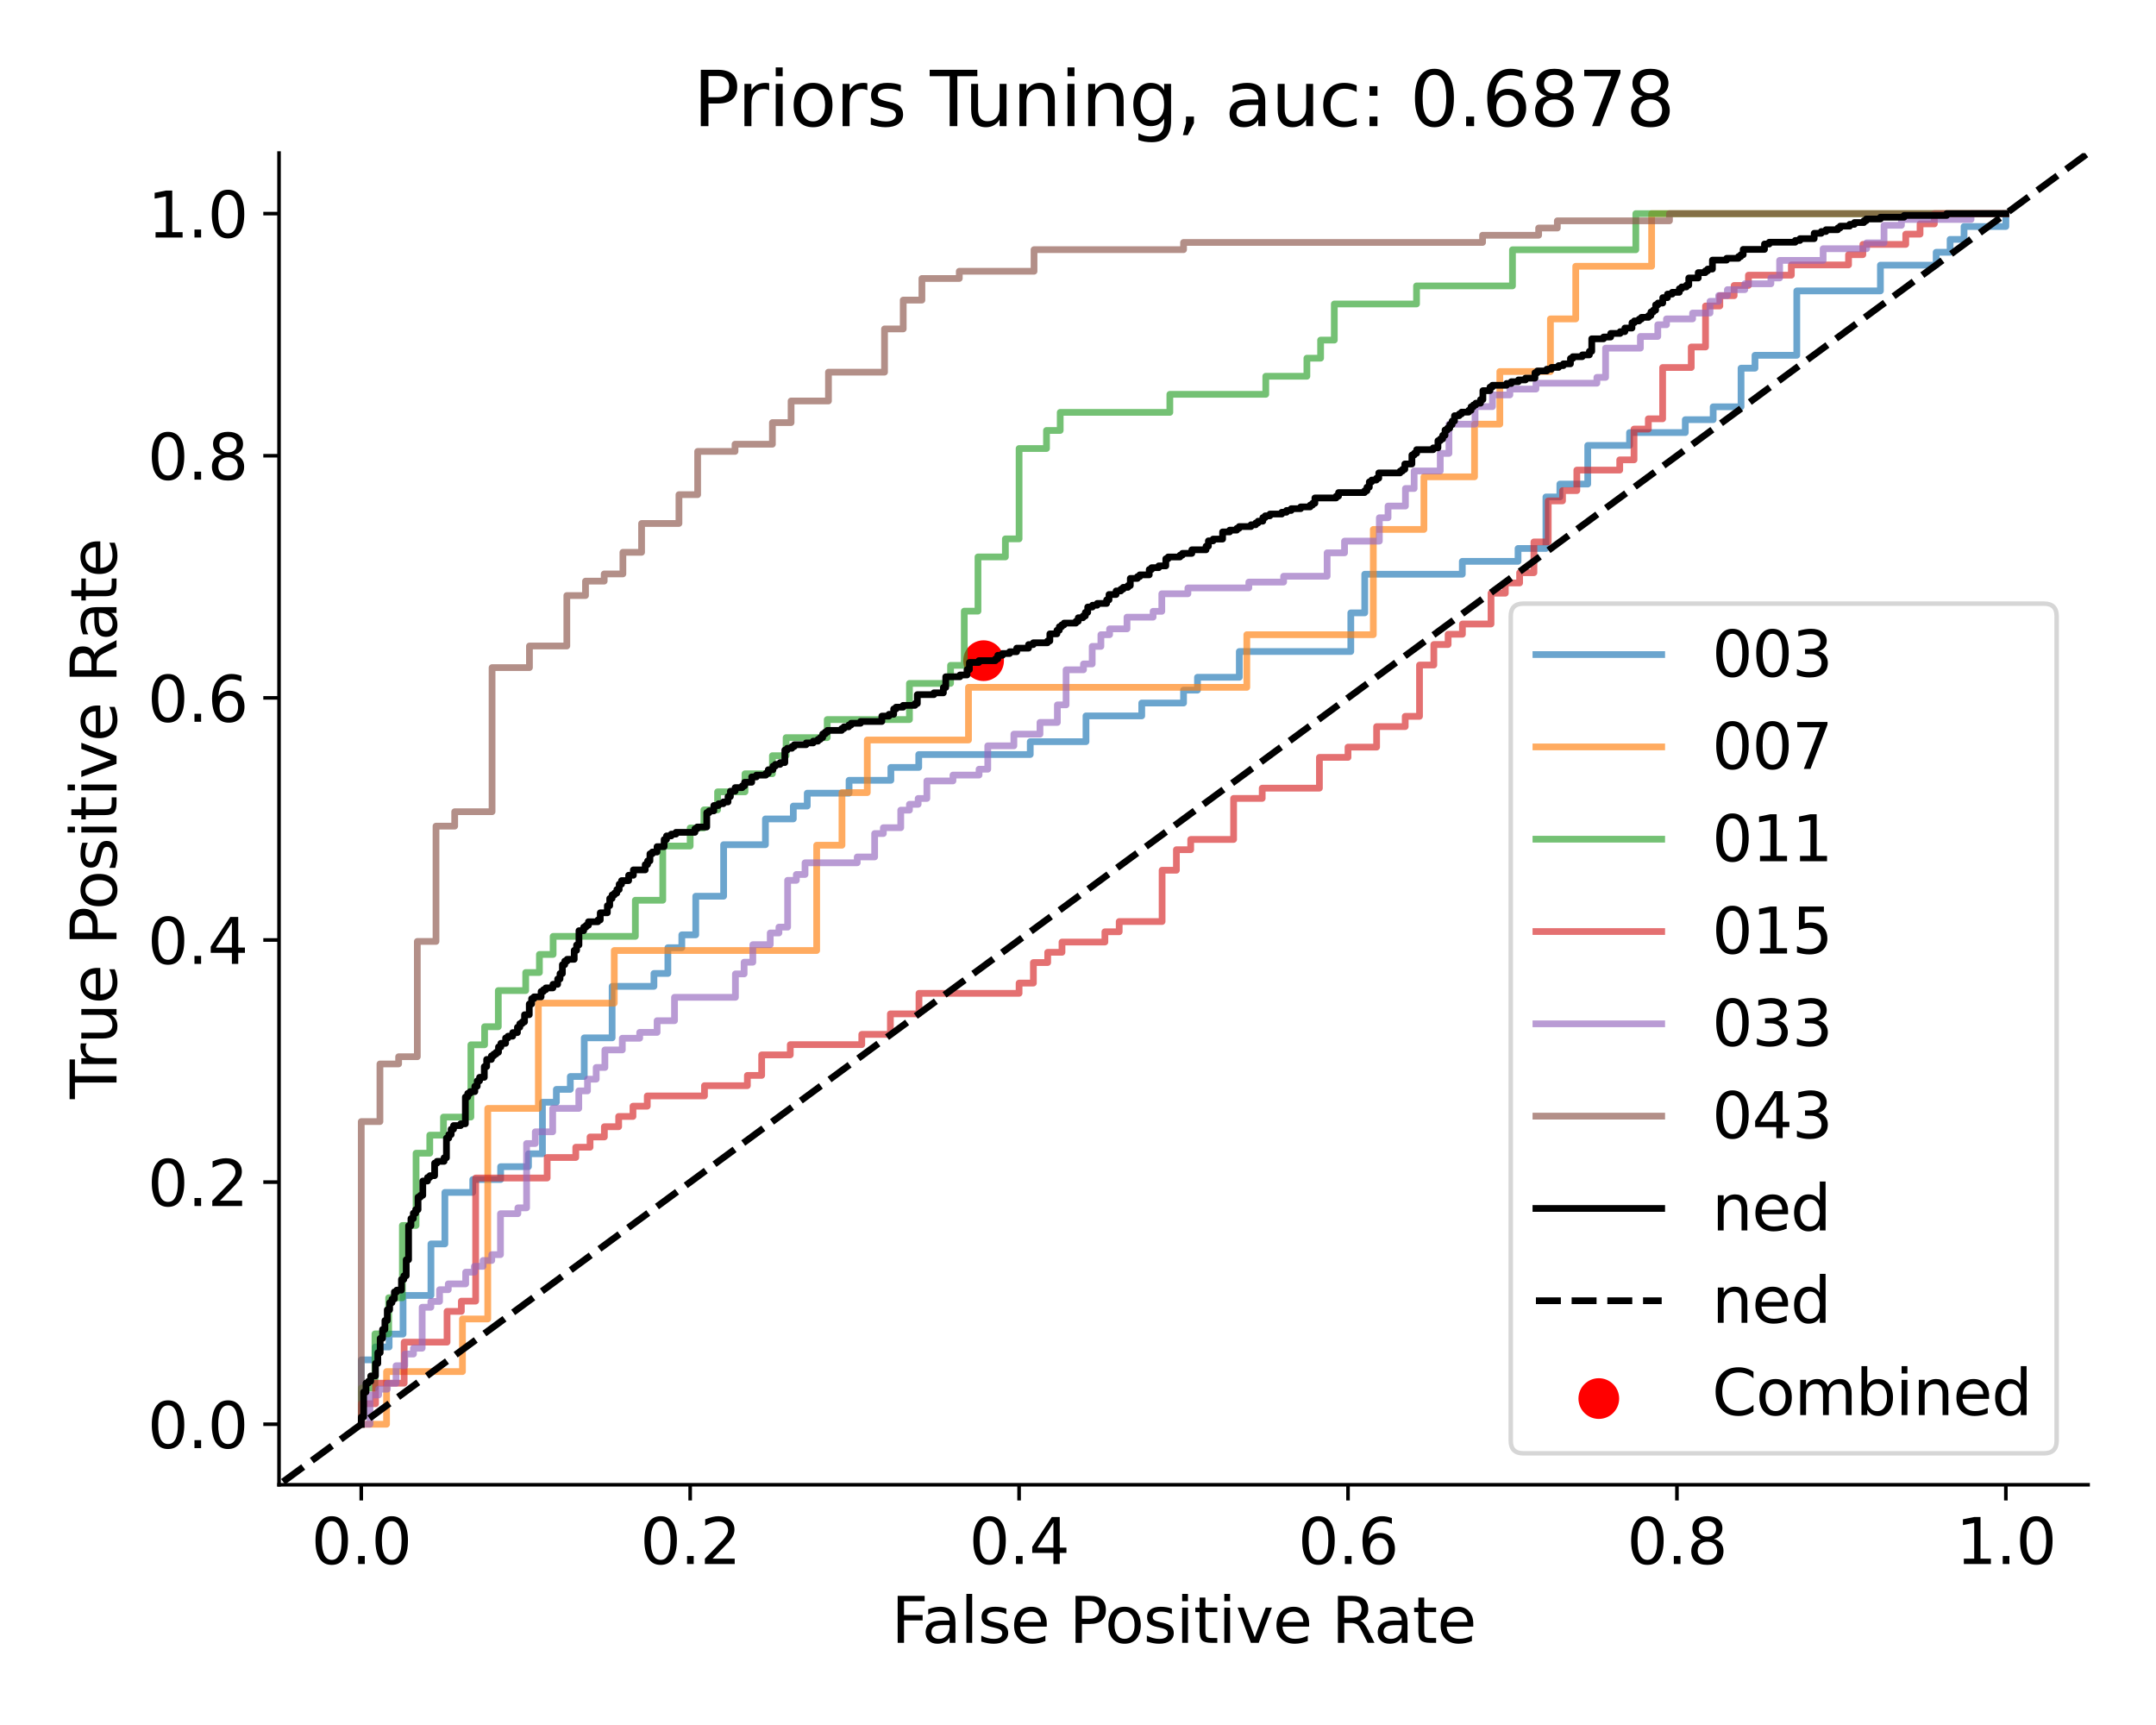 <?xml version="1.0" encoding="utf-8" standalone="no"?>
<!DOCTYPE svg PUBLIC "-//W3C//DTD SVG 1.1//EN"
  "http://www.w3.org/Graphics/SVG/1.1/DTD/svg11.dtd">
<svg xmlns:xlink="http://www.w3.org/1999/xlink" width="480pt" height="384pt" viewBox="0 0 480 384" xmlns="http://www.w3.org/2000/svg" version="1.1">
 <defs>
  <style type="text/css">*{stroke-linejoin: round; stroke-linecap: butt}</style>
 </defs>
 <g id="figure_1">
  <g id="patch_1">
   <path d="M 0 384 
L 480 384 
L 480 0 
L 0 0 
z
" style="fill: #ffffff"/>
  </g>
  <g id="axes_1">
   <g id="patch_2">
    <path d="M 62.12 330.52 
L 464.88 330.52 
L 464.88 34.08 
L 62.12 34.08 
z
" style="fill: #ffffff"/>
   </g>
   <g id="PathCollection_1">
    <defs>
     <path id="m1975a1a93a" d="M 0 4.031 
C 1.069 4.031 2.094 3.606 2.85 2.85 
C 3.606 2.094 4.031 1.069 4.031 0 
C 4.031 -1.069 3.606 -2.094 2.85 -2.85 
C 2.094 -3.606 1.069 -4.031 0 -4.031 
C -1.069 -4.031 -2.094 -3.606 -2.85 -2.85 
C -3.606 -2.094 -4.031 -1.069 -4.031 0 
C -4.031 1.069 -3.606 2.094 -2.85 2.85 
C -2.094 3.606 -1.069 4.031 0 4.031 
z
" style="stroke: #ff0000"/>
    </defs>
    <g clip-path="url(#p34f4ca7f42)">
     <use xlink:href="#m1975a1a93a" x="218.983" y="147.071" style="fill: #ff0000; stroke: #ff0000"/>
    </g>
   </g>
   <g id="matplotlib.axis_1">
    <g id="xtick_1">
     <g id="line2d_1">
      <defs>
       <path id="mc3e894bbe0" d="M 0 0 
L 0 3.5 
" style="stroke: #000000; stroke-width: 0.8"/>
      </defs>
      <g>
       <use xlink:href="#mc3e894bbe0" x="80.427" y="330.52" style="stroke: #000000; stroke-width: 0.8"/>
      </g>
     </g>
     <g id="text_1">
      <!-- 0.0 -->
      <g transform="translate(69.295 348.158) scale(0.14 -0.14)">
       <defs>
        <path id="DejaVuSans-30" d="M 2034 4250 
Q 1547 4250 1301 3770 
Q 1056 3291 1056 2328 
Q 1056 1369 1301 889 
Q 1547 409 2034 409 
Q 2525 409 2770 889 
Q 3016 1369 3016 2328 
Q 3016 3291 2770 3770 
Q 2525 4250 2034 4250 
z
M 2034 4750 
Q 2819 4750 3233 4129 
Q 3647 3509 3647 2328 
Q 3647 1150 3233 529 
Q 2819 -91 2034 -91 
Q 1250 -91 836 529 
Q 422 1150 422 2328 
Q 422 3509 836 4129 
Q 1250 4750 2034 4750 
z
" transform="scale(0.016)"/>
        <path id="DejaVuSans-2e" d="M 684 794 
L 1344 794 
L 1344 0 
L 684 0 
L 684 794 
z
" transform="scale(0.016)"/>
       </defs>
       <use xlink:href="#DejaVuSans-30"/>
       <use xlink:href="#DejaVuSans-2e" x="63.623"/>
       <use xlink:href="#DejaVuSans-30" x="95.41"/>
      </g>
     </g>
    </g>
    <g id="xtick_2">
     <g id="line2d_2">
      <g>
       <use xlink:href="#mc3e894bbe0" x="153.656" y="330.52" style="stroke: #000000; stroke-width: 0.8"/>
      </g>
     </g>
     <g id="text_2">
      <!-- 0.2 -->
      <g transform="translate(142.524 348.158) scale(0.14 -0.14)">
       <defs>
        <path id="DejaVuSans-32" d="M 1228 531 
L 3431 531 
L 3431 0 
L 469 0 
L 469 531 
Q 828 903 1448 1529 
Q 2069 2156 2228 2338 
Q 2531 2678 2651 2914 
Q 2772 3150 2772 3378 
Q 2772 3750 2511 3984 
Q 2250 4219 1831 4219 
Q 1534 4219 1204 4116 
Q 875 4013 500 3803 
L 500 4441 
Q 881 4594 1212 4672 
Q 1544 4750 1819 4750 
Q 2544 4750 2975 4387 
Q 3406 4025 3406 3419 
Q 3406 3131 3298 2873 
Q 3191 2616 2906 2266 
Q 2828 2175 2409 1742 
Q 1991 1309 1228 531 
z
" transform="scale(0.016)"/>
       </defs>
       <use xlink:href="#DejaVuSans-30"/>
       <use xlink:href="#DejaVuSans-2e" x="63.623"/>
       <use xlink:href="#DejaVuSans-32" x="95.41"/>
      </g>
     </g>
    </g>
    <g id="xtick_3">
     <g id="line2d_3">
      <g>
       <use xlink:href="#mc3e894bbe0" x="226.885" y="330.52" style="stroke: #000000; stroke-width: 0.8"/>
      </g>
     </g>
     <g id="text_3">
      <!-- 0.4 -->
      <g transform="translate(215.753 348.158) scale(0.14 -0.14)">
       <defs>
        <path id="DejaVuSans-34" d="M 2419 4116 
L 825 1625 
L 2419 1625 
L 2419 4116 
z
M 2253 4666 
L 3047 4666 
L 3047 1625 
L 3713 1625 
L 3713 1100 
L 3047 1100 
L 3047 0 
L 2419 0 
L 2419 1100 
L 313 1100 
L 313 1709 
L 2253 4666 
z
" transform="scale(0.016)"/>
       </defs>
       <use xlink:href="#DejaVuSans-30"/>
       <use xlink:href="#DejaVuSans-2e" x="63.623"/>
       <use xlink:href="#DejaVuSans-34" x="95.41"/>
      </g>
     </g>
    </g>
    <g id="xtick_4">
     <g id="line2d_4">
      <g>
       <use xlink:href="#mc3e894bbe0" x="300.115" y="330.52" style="stroke: #000000; stroke-width: 0.8"/>
      </g>
     </g>
     <g id="text_4">
      <!-- 0.6 -->
      <g transform="translate(288.982 348.158) scale(0.14 -0.14)">
       <defs>
        <path id="DejaVuSans-36" d="M 2113 2584 
Q 1688 2584 1439 2293 
Q 1191 2003 1191 1497 
Q 1191 994 1439 701 
Q 1688 409 2113 409 
Q 2538 409 2786 701 
Q 3034 994 3034 1497 
Q 3034 2003 2786 2293 
Q 2538 2584 2113 2584 
z
M 3366 4563 
L 3366 3988 
Q 3128 4100 2886 4159 
Q 2644 4219 2406 4219 
Q 1781 4219 1451 3797 
Q 1122 3375 1075 2522 
Q 1259 2794 1537 2939 
Q 1816 3084 2150 3084 
Q 2853 3084 3261 2657 
Q 3669 2231 3669 1497 
Q 3669 778 3244 343 
Q 2819 -91 2113 -91 
Q 1303 -91 875 529 
Q 447 1150 447 2328 
Q 447 3434 972 4092 
Q 1497 4750 2381 4750 
Q 2619 4750 2861 4703 
Q 3103 4656 3366 4563 
z
" transform="scale(0.016)"/>
       </defs>
       <use xlink:href="#DejaVuSans-30"/>
       <use xlink:href="#DejaVuSans-2e" x="63.623"/>
       <use xlink:href="#DejaVuSans-36" x="95.41"/>
      </g>
     </g>
    </g>
    <g id="xtick_5">
     <g id="line2d_5">
      <g>
       <use xlink:href="#mc3e894bbe0" x="373.344" y="330.52" style="stroke: #000000; stroke-width: 0.8"/>
      </g>
     </g>
     <g id="text_5">
      <!-- 0.8 -->
      <g transform="translate(362.211 348.158) scale(0.14 -0.14)">
       <defs>
        <path id="DejaVuSans-38" d="M 2034 2216 
Q 1584 2216 1326 1975 
Q 1069 1734 1069 1313 
Q 1069 891 1326 650 
Q 1584 409 2034 409 
Q 2484 409 2743 651 
Q 3003 894 3003 1313 
Q 3003 1734 2745 1975 
Q 2488 2216 2034 2216 
z
M 1403 2484 
Q 997 2584 770 2862 
Q 544 3141 544 3541 
Q 544 4100 942 4425 
Q 1341 4750 2034 4750 
Q 2731 4750 3128 4425 
Q 3525 4100 3525 3541 
Q 3525 3141 3298 2862 
Q 3072 2584 2669 2484 
Q 3125 2378 3379 2068 
Q 3634 1759 3634 1313 
Q 3634 634 3220 271 
Q 2806 -91 2034 -91 
Q 1263 -91 848 271 
Q 434 634 434 1313 
Q 434 1759 690 2068 
Q 947 2378 1403 2484 
z
M 1172 3481 
Q 1172 3119 1398 2916 
Q 1625 2713 2034 2713 
Q 2441 2713 2670 2916 
Q 2900 3119 2900 3481 
Q 2900 3844 2670 4047 
Q 2441 4250 2034 4250 
Q 1625 4250 1398 4047 
Q 1172 3844 1172 3481 
z
" transform="scale(0.016)"/>
       </defs>
       <use xlink:href="#DejaVuSans-30"/>
       <use xlink:href="#DejaVuSans-2e" x="63.623"/>
       <use xlink:href="#DejaVuSans-38" x="95.41"/>
      </g>
     </g>
    </g>
    <g id="xtick_6">
     <g id="line2d_6">
      <g>
       <use xlink:href="#mc3e894bbe0" x="446.573" y="330.52" style="stroke: #000000; stroke-width: 0.8"/>
      </g>
     </g>
     <g id="text_6">
      <!-- 1.0 -->
      <g transform="translate(435.441 348.158) scale(0.14 -0.14)">
       <defs>
        <path id="DejaVuSans-31" d="M 794 531 
L 1825 531 
L 1825 4091 
L 703 3866 
L 703 4441 
L 1819 4666 
L 2450 4666 
L 2450 531 
L 3481 531 
L 3481 0 
L 794 0 
L 794 531 
z
" transform="scale(0.016)"/>
       </defs>
       <use xlink:href="#DejaVuSans-31"/>
       <use xlink:href="#DejaVuSans-2e" x="63.623"/>
       <use xlink:href="#DejaVuSans-30" x="95.41"/>
      </g>
     </g>
    </g>
    <g id="text_7">
     <!-- False Positive Rate -->
     <g transform="translate(198.447 365.707) scale(0.14 -0.14)">
      <defs>
       <path id="DejaVuSans-46" d="M 628 4666 
L 3309 4666 
L 3309 4134 
L 1259 4134 
L 1259 2759 
L 3109 2759 
L 3109 2228 
L 1259 2228 
L 1259 0 
L 628 0 
L 628 4666 
z
" transform="scale(0.016)"/>
       <path id="DejaVuSans-61" d="M 2194 1759 
Q 1497 1759 1228 1600 
Q 959 1441 959 1056 
Q 959 750 1161 570 
Q 1363 391 1709 391 
Q 2188 391 2477 730 
Q 2766 1069 2766 1631 
L 2766 1759 
L 2194 1759 
z
M 3341 1997 
L 3341 0 
L 2766 0 
L 2766 531 
Q 2569 213 2275 61 
Q 1981 -91 1556 -91 
Q 1019 -91 701 211 
Q 384 513 384 1019 
Q 384 1609 779 1909 
Q 1175 2209 1959 2209 
L 2766 2209 
L 2766 2266 
Q 2766 2663 2505 2880 
Q 2244 3097 1772 3097 
Q 1472 3097 1187 3025 
Q 903 2953 641 2809 
L 641 3341 
Q 956 3463 1253 3523 
Q 1550 3584 1831 3584 
Q 2591 3584 2966 3190 
Q 3341 2797 3341 1997 
z
" transform="scale(0.016)"/>
       <path id="DejaVuSans-6c" d="M 603 4863 
L 1178 4863 
L 1178 0 
L 603 0 
L 603 4863 
z
" transform="scale(0.016)"/>
       <path id="DejaVuSans-73" d="M 2834 3397 
L 2834 2853 
Q 2591 2978 2328 3040 
Q 2066 3103 1784 3103 
Q 1356 3103 1142 2972 
Q 928 2841 928 2578 
Q 928 2378 1081 2264 
Q 1234 2150 1697 2047 
L 1894 2003 
Q 2506 1872 2764 1633 
Q 3022 1394 3022 966 
Q 3022 478 2636 193 
Q 2250 -91 1575 -91 
Q 1294 -91 989 -36 
Q 684 19 347 128 
L 347 722 
Q 666 556 975 473 
Q 1284 391 1588 391 
Q 1994 391 2212 530 
Q 2431 669 2431 922 
Q 2431 1156 2273 1281 
Q 2116 1406 1581 1522 
L 1381 1569 
Q 847 1681 609 1914 
Q 372 2147 372 2553 
Q 372 3047 722 3315 
Q 1072 3584 1716 3584 
Q 2034 3584 2315 3537 
Q 2597 3491 2834 3397 
z
" transform="scale(0.016)"/>
       <path id="DejaVuSans-65" d="M 3597 1894 
L 3597 1613 
L 953 1613 
Q 991 1019 1311 708 
Q 1631 397 2203 397 
Q 2534 397 2845 478 
Q 3156 559 3463 722 
L 3463 178 
Q 3153 47 2828 -22 
Q 2503 -91 2169 -91 
Q 1331 -91 842 396 
Q 353 884 353 1716 
Q 353 2575 817 3079 
Q 1281 3584 2069 3584 
Q 2775 3584 3186 3129 
Q 3597 2675 3597 1894 
z
M 3022 2063 
Q 3016 2534 2758 2815 
Q 2500 3097 2075 3097 
Q 1594 3097 1305 2825 
Q 1016 2553 972 2059 
L 3022 2063 
z
" transform="scale(0.016)"/>
       <path id="DejaVuSans-20" transform="scale(0.016)"/>
       <path id="DejaVuSans-50" d="M 1259 4147 
L 1259 2394 
L 2053 2394 
Q 2494 2394 2734 2622 
Q 2975 2850 2975 3272 
Q 2975 3691 2734 3919 
Q 2494 4147 2053 4147 
L 1259 4147 
z
M 628 4666 
L 2053 4666 
Q 2838 4666 3239 4311 
Q 3641 3956 3641 3272 
Q 3641 2581 3239 2228 
Q 2838 1875 2053 1875 
L 1259 1875 
L 1259 0 
L 628 0 
L 628 4666 
z
" transform="scale(0.016)"/>
       <path id="DejaVuSans-6f" d="M 1959 3097 
Q 1497 3097 1228 2736 
Q 959 2375 959 1747 
Q 959 1119 1226 758 
Q 1494 397 1959 397 
Q 2419 397 2687 759 
Q 2956 1122 2956 1747 
Q 2956 2369 2687 2733 
Q 2419 3097 1959 3097 
z
M 1959 3584 
Q 2709 3584 3137 3096 
Q 3566 2609 3566 1747 
Q 3566 888 3137 398 
Q 2709 -91 1959 -91 
Q 1206 -91 779 398 
Q 353 888 353 1747 
Q 353 2609 779 3096 
Q 1206 3584 1959 3584 
z
" transform="scale(0.016)"/>
       <path id="DejaVuSans-69" d="M 603 3500 
L 1178 3500 
L 1178 0 
L 603 0 
L 603 3500 
z
M 603 4863 
L 1178 4863 
L 1178 4134 
L 603 4134 
L 603 4863 
z
" transform="scale(0.016)"/>
       <path id="DejaVuSans-74" d="M 1172 4494 
L 1172 3500 
L 2356 3500 
L 2356 3053 
L 1172 3053 
L 1172 1153 
Q 1172 725 1289 603 
Q 1406 481 1766 481 
L 2356 481 
L 2356 0 
L 1766 0 
Q 1100 0 847 248 
Q 594 497 594 1153 
L 594 3053 
L 172 3053 
L 172 3500 
L 594 3500 
L 594 4494 
L 1172 4494 
z
" transform="scale(0.016)"/>
       <path id="DejaVuSans-76" d="M 191 3500 
L 800 3500 
L 1894 563 
L 2988 3500 
L 3597 3500 
L 2284 0 
L 1503 0 
L 191 3500 
z
" transform="scale(0.016)"/>
       <path id="DejaVuSans-52" d="M 2841 2188 
Q 3044 2119 3236 1894 
Q 3428 1669 3622 1275 
L 4263 0 
L 3584 0 
L 2988 1197 
Q 2756 1666 2539 1819 
Q 2322 1972 1947 1972 
L 1259 1972 
L 1259 0 
L 628 0 
L 628 4666 
L 2053 4666 
Q 2853 4666 3247 4331 
Q 3641 3997 3641 3322 
Q 3641 2881 3436 2590 
Q 3231 2300 2841 2188 
z
M 1259 4147 
L 1259 2491 
L 2053 2491 
Q 2509 2491 2742 2702 
Q 2975 2913 2975 3322 
Q 2975 3731 2742 3939 
Q 2509 4147 2053 4147 
L 1259 4147 
z
" transform="scale(0.016)"/>
      </defs>
      <use xlink:href="#DejaVuSans-46"/>
      <use xlink:href="#DejaVuSans-61" x="48.395"/>
      <use xlink:href="#DejaVuSans-6c" x="109.674"/>
      <use xlink:href="#DejaVuSans-73" x="137.457"/>
      <use xlink:href="#DejaVuSans-65" x="189.557"/>
      <use xlink:href="#DejaVuSans-20" x="251.08"/>
      <use xlink:href="#DejaVuSans-50" x="282.867"/>
      <use xlink:href="#DejaVuSans-6f" x="339.545"/>
      <use xlink:href="#DejaVuSans-73" x="400.727"/>
      <use xlink:href="#DejaVuSans-69" x="452.826"/>
      <use xlink:href="#DejaVuSans-74" x="480.609"/>
      <use xlink:href="#DejaVuSans-69" x="519.818"/>
      <use xlink:href="#DejaVuSans-76" x="547.602"/>
      <use xlink:href="#DejaVuSans-65" x="606.781"/>
      <use xlink:href="#DejaVuSans-20" x="668.305"/>
      <use xlink:href="#DejaVuSans-52" x="700.092"/>
      <use xlink:href="#DejaVuSans-61" x="767.324"/>
      <use xlink:href="#DejaVuSans-74" x="828.604"/>
      <use xlink:href="#DejaVuSans-65" x="867.812"/>
     </g>
    </g>
   </g>
   <g id="matplotlib.axis_2">
    <g id="ytick_1">
     <g id="line2d_7">
      <defs>
       <path id="m0cedf9d6a1" d="M 0 0 
L -3.5 0 
" style="stroke: #000000; stroke-width: 0.8"/>
      </defs>
      <g>
       <use xlink:href="#m0cedf9d6a1" x="62.12" y="317.045" style="stroke: #000000; stroke-width: 0.8"/>
      </g>
     </g>
     <g id="text_8">
      <!-- 0.0 -->
      <g transform="translate(32.856 322.364) scale(0.14 -0.14)">
       <use xlink:href="#DejaVuSans-30"/>
       <use xlink:href="#DejaVuSans-2e" x="63.623"/>
       <use xlink:href="#DejaVuSans-30" x="95.41"/>
      </g>
     </g>
    </g>
    <g id="ytick_2">
     <g id="line2d_8">
      <g>
       <use xlink:href="#m0cedf9d6a1" x="62.12" y="263.147" style="stroke: #000000; stroke-width: 0.8"/>
      </g>
     </g>
     <g id="text_9">
      <!-- 0.2 -->
      <g transform="translate(32.856 268.466) scale(0.14 -0.14)">
       <use xlink:href="#DejaVuSans-30"/>
       <use xlink:href="#DejaVuSans-2e" x="63.623"/>
       <use xlink:href="#DejaVuSans-32" x="95.41"/>
      </g>
     </g>
    </g>
    <g id="ytick_3">
     <g id="line2d_9">
      <g>
       <use xlink:href="#m0cedf9d6a1" x="62.12" y="209.249" style="stroke: #000000; stroke-width: 0.8"/>
      </g>
     </g>
     <g id="text_10">
      <!-- 0.4 -->
      <g transform="translate(32.856 214.568) scale(0.14 -0.14)">
       <use xlink:href="#DejaVuSans-30"/>
       <use xlink:href="#DejaVuSans-2e" x="63.623"/>
       <use xlink:href="#DejaVuSans-34" x="95.41"/>
      </g>
     </g>
    </g>
    <g id="ytick_4">
     <g id="line2d_10">
      <g>
       <use xlink:href="#m0cedf9d6a1" x="62.12" y="155.351" style="stroke: #000000; stroke-width: 0.8"/>
      </g>
     </g>
     <g id="text_11">
      <!-- 0.6 -->
      <g transform="translate(32.856 160.67) scale(0.14 -0.14)">
       <use xlink:href="#DejaVuSans-30"/>
       <use xlink:href="#DejaVuSans-2e" x="63.623"/>
       <use xlink:href="#DejaVuSans-36" x="95.41"/>
      </g>
     </g>
    </g>
    <g id="ytick_5">
     <g id="line2d_11">
      <g>
       <use xlink:href="#m0cedf9d6a1" x="62.12" y="101.453" style="stroke: #000000; stroke-width: 0.8"/>
      </g>
     </g>
     <g id="text_12">
      <!-- 0.8 -->
      <g transform="translate(32.856 106.772) scale(0.14 -0.14)">
       <use xlink:href="#DejaVuSans-30"/>
       <use xlink:href="#DejaVuSans-2e" x="63.623"/>
       <use xlink:href="#DejaVuSans-38" x="95.41"/>
      </g>
     </g>
    </g>
    <g id="ytick_6">
     <g id="line2d_12">
      <g>
       <use xlink:href="#m0cedf9d6a1" x="62.12" y="47.555" style="stroke: #000000; stroke-width: 0.8"/>
      </g>
     </g>
     <g id="text_13">
      <!-- 1.0 -->
      <g transform="translate(32.856 52.873) scale(0.14 -0.14)">
       <use xlink:href="#DejaVuSans-31"/>
       <use xlink:href="#DejaVuSans-2e" x="63.623"/>
       <use xlink:href="#DejaVuSans-30" x="95.41"/>
      </g>
     </g>
    </g>
    <g id="text_14">
     <!-- True Positive Rate -->
     <g transform="translate(25.944 244.642) rotate(-90) scale(0.14 -0.14)">
      <defs>
       <path id="DejaVuSans-54" d="M -19 4666 
L 3928 4666 
L 3928 4134 
L 2272 4134 
L 2272 0 
L 1638 0 
L 1638 4134 
L -19 4134 
L -19 4666 
z
" transform="scale(0.016)"/>
       <path id="DejaVuSans-72" d="M 2631 2963 
Q 2534 3019 2420 3045 
Q 2306 3072 2169 3072 
Q 1681 3072 1420 2755 
Q 1159 2438 1159 1844 
L 1159 0 
L 581 0 
L 581 3500 
L 1159 3500 
L 1159 2956 
Q 1341 3275 1631 3429 
Q 1922 3584 2338 3584 
Q 2397 3584 2469 3576 
Q 2541 3569 2628 3553 
L 2631 2963 
z
" transform="scale(0.016)"/>
       <path id="DejaVuSans-75" d="M 544 1381 
L 544 3500 
L 1119 3500 
L 1119 1403 
Q 1119 906 1312 657 
Q 1506 409 1894 409 
Q 2359 409 2629 706 
Q 2900 1003 2900 1516 
L 2900 3500 
L 3475 3500 
L 3475 0 
L 2900 0 
L 2900 538 
Q 2691 219 2414 64 
Q 2138 -91 1772 -91 
Q 1169 -91 856 284 
Q 544 659 544 1381 
z
M 1991 3584 
L 1991 3584 
z
" transform="scale(0.016)"/>
      </defs>
      <use xlink:href="#DejaVuSans-54"/>
      <use xlink:href="#DejaVuSans-72" x="46.334"/>
      <use xlink:href="#DejaVuSans-75" x="87.447"/>
      <use xlink:href="#DejaVuSans-65" x="150.826"/>
      <use xlink:href="#DejaVuSans-20" x="212.35"/>
      <use xlink:href="#DejaVuSans-50" x="244.137"/>
      <use xlink:href="#DejaVuSans-6f" x="300.814"/>
      <use xlink:href="#DejaVuSans-73" x="361.996"/>
      <use xlink:href="#DejaVuSans-69" x="414.096"/>
      <use xlink:href="#DejaVuSans-74" x="441.879"/>
      <use xlink:href="#DejaVuSans-69" x="481.088"/>
      <use xlink:href="#DejaVuSans-76" x="508.871"/>
      <use xlink:href="#DejaVuSans-65" x="568.051"/>
      <use xlink:href="#DejaVuSans-20" x="629.574"/>
      <use xlink:href="#DejaVuSans-52" x="661.361"/>
      <use xlink:href="#DejaVuSans-61" x="728.594"/>
      <use xlink:href="#DejaVuSans-74" x="789.873"/>
      <use xlink:href="#DejaVuSans-65" x="829.082"/>
     </g>
    </g>
   </g>
   <g id="line2d_13">
    <path d="M 80.427 317.045 
L 80.427 314.179 
L 80.427 302.711 
L 83.53 302.711 
L 83.53 299.844 
L 86.633 299.844 
L 86.633 296.977 
L 89.736 296.977 
L 89.736 288.376 
L 95.942 288.376 
L 95.942 276.909 
L 99.045 276.909 
L 99.045 265.441 
L 105.251 265.441 
L 105.251 262.574 
L 111.457 262.574 
L 111.457 259.707 
L 117.662 259.707 
L 117.662 256.84 
L 120.765 256.84 
L 120.765 245.372 
L 123.868 245.372 
L 123.868 242.505 
L 126.971 242.505 
L 126.971 239.638 
L 130.074 239.638 
L 130.074 231.038 
L 136.28 231.038 
L 136.28 219.57 
L 145.589 219.57 
L 145.589 216.703 
L 148.692 216.703 
L 148.692 210.969 
L 151.795 210.969 
L 151.795 208.102 
L 154.898 208.102 
L 154.898 199.502 
L 161.103 199.502 
L 161.103 188.034 
L 170.412 188.034 
L 170.412 182.3 
L 176.618 182.3 
L 176.618 179.433 
L 179.721 179.433 
L 179.721 176.566 
L 189.03 176.566 
L 189.03 173.699 
L 198.339 173.699 
L 198.339 170.832 
L 204.544 170.832 
L 204.544 167.965 
L 229.368 167.965 
L 229.368 165.098 
L 241.78 165.098 
L 241.78 159.365 
L 254.191 159.365 
L 254.191 156.498 
L 263.5 156.498 
L 263.5 153.631 
L 266.603 153.631 
L 266.603 150.764 
L 275.912 150.764 
L 275.912 145.03 
L 300.735 145.03 
L 300.735 136.429 
L 303.838 136.429 
L 303.838 127.828 
L 325.559 127.828 
L 325.559 124.962 
L 337.97 124.962 
L 337.97 122.095 
L 344.176 122.095 
L 344.176 110.627 
L 347.279 110.627 
L 347.279 107.76 
L 353.485 107.76 
L 353.485 99.159 
L 362.794 99.159 
L 362.794 96.292 
L 375.205 96.292 
L 375.205 93.425 
L 381.411 93.425 
L 381.411 90.558 
L 387.617 90.558 
L 387.617 81.958 
L 390.72 81.958 
L 390.72 79.091 
L 400.029 79.091 
L 400.029 64.756 
L 418.646 64.756 
L 418.646 59.022 
L 431.058 59.022 
L 431.058 56.155 
L 434.161 56.155 
L 434.161 53.288 
L 437.264 53.288 
L 437.264 50.421 
L 446.573 50.421 
L 446.573 47.555 
" clip-path="url(#p34f4ca7f42)" style="fill: none; stroke: #1f77b4; stroke-opacity: 0.66; stroke-width: 1.5; stroke-linecap: square"/>
   </g>
   <g id="line2d_14">
    <path d="M 80.427 317.045 
L 86.06 317.045 
L 86.06 305.328 
L 102.959 305.328 
L 102.959 293.611 
L 108.592 293.611 
L 108.592 246.743 
L 119.858 246.743 
L 119.858 223.309 
L 136.757 223.309 
L 136.757 211.592 
L 181.821 211.592 
L 181.821 188.158 
L 187.454 188.158 
L 187.454 176.442 
L 193.087 176.442 
L 193.087 164.725 
L 215.619 164.725 
L 215.619 153.008 
L 277.583 153.008 
L 277.583 141.291 
L 305.748 141.291 
L 305.748 117.857 
L 317.014 117.857 
L 317.014 106.14 
L 328.28 106.14 
L 328.28 94.423 
L 333.913 94.423 
L 333.913 82.706 
L 345.179 82.706 
L 345.179 70.989 
L 350.812 70.989 
L 350.812 59.272 
L 367.711 59.272 
L 367.711 47.555 
L 446.573 47.555 
" clip-path="url(#p34f4ca7f42)" style="fill: none; stroke: #ff7f0e; stroke-opacity: 0.66; stroke-width: 1.5; stroke-linecap: square"/>
   </g>
   <g id="line2d_15">
    <path d="M 80.427 317.045 
L 80.427 313.023 
L 80.427 309.001 
L 83.478 309.001 
L 83.478 296.934 
L 86.53 296.934 
L 86.53 288.89 
L 89.581 288.89 
L 89.581 272.801 
L 92.632 272.801 
L 92.632 256.712 
L 95.683 256.712 
L 95.683 252.689 
L 98.735 252.689 
L 98.735 248.667 
L 104.837 248.667 
L 104.837 232.578 
L 107.888 232.578 
L 107.888 228.556 
L 110.939 228.556 
L 110.939 220.511 
L 117.042 220.511 
L 117.042 216.489 
L 120.093 216.489 
L 120.093 212.467 
L 123.144 212.467 
L 123.144 208.445 
L 141.452 208.445 
L 141.452 200.4 
L 147.554 200.4 
L 147.554 188.333 
L 153.656 188.333 
L 153.656 184.311 
L 156.708 184.311 
L 156.708 180.289 
L 159.759 180.289 
L 159.759 176.267 
L 165.861 176.267 
L 165.861 172.244 
L 171.964 172.244 
L 171.964 168.222 
L 175.015 168.222 
L 175.015 164.2 
L 184.168 164.2 
L 184.168 160.178 
L 202.476 160.178 
L 202.476 152.133 
L 211.629 152.133 
L 211.629 148.111 
L 214.681 148.111 
L 214.681 136.044 
L 217.732 136.044 
L 217.732 123.977 
L 223.834 123.977 
L 223.834 119.955 
L 226.885 119.955 
L 226.885 99.844 
L 232.988 99.844 
L 232.988 95.822 
L 236.039 95.822 
L 236.039 91.799 
L 260.449 91.799 
L 260.449 87.777 
L 281.807 87.777 
L 281.807 83.755 
L 290.961 83.755 
L 290.961 79.733 
L 294.012 79.733 
L 294.012 75.71 
L 297.063 75.71 
L 297.063 67.666 
L 315.371 67.666 
L 315.371 63.644 
L 336.729 63.644 
L 336.729 55.599 
L 364.19 55.599 
L 364.19 47.555 
L 446.573 47.555 
" clip-path="url(#p34f4ca7f42)" style="fill: none; stroke: #2ca02c; stroke-opacity: 0.66; stroke-width: 1.5; stroke-linecap: square"/>
   </g>
   <g id="line2d_16">
    <path d="M 80.427 317.045 
L 80.427 314.762 
L 80.427 312.478 
L 83.611 312.478 
L 83.611 307.91 
L 89.979 307.91 
L 89.979 298.775 
L 99.531 298.775 
L 99.531 291.923 
L 102.714 291.923 
L 102.714 289.64 
L 105.898 289.64 
L 105.898 262.234 
L 121.818 262.234 
L 121.818 257.666 
L 128.185 257.666 
L 128.185 255.382 
L 131.369 255.382 
L 131.369 253.098 
L 134.553 253.098 
L 134.553 250.815 
L 137.737 250.815 
L 137.737 248.531 
L 140.921 248.531 
L 140.921 246.247 
L 144.105 246.247 
L 144.105 243.963 
L 156.84 243.963 
L 156.84 241.679 
L 166.392 241.679 
L 166.392 239.396 
L 169.576 239.396 
L 169.576 234.828 
L 175.943 234.828 
L 175.943 232.544 
L 191.863 232.544 
L 191.863 230.26 
L 198.231 230.26 
L 198.231 225.693 
L 204.598 225.693 
L 204.598 221.125 
L 226.885 221.125 
L 226.885 218.841 
L 230.069 218.841 
L 230.069 214.273 
L 233.253 214.273 
L 233.253 211.99 
L 236.437 211.99 
L 236.437 209.706 
L 245.989 209.706 
L 245.989 207.422 
L 249.173 207.422 
L 249.173 205.138 
L 258.724 205.138 
L 258.724 193.719 
L 261.908 193.719 
L 261.908 189.151 
L 265.092 189.151 
L 265.092 186.868 
L 274.644 186.868 
L 274.644 177.732 
L 281.011 177.732 
L 281.011 175.449 
L 293.747 175.449 
L 293.747 168.597 
L 300.115 168.597 
L 300.115 166.313 
L 306.482 166.313 
L 306.482 161.746 
L 312.85 161.746 
L 312.85 159.462 
L 316.034 159.462 
L 316.034 148.043 
L 319.218 148.043 
L 319.218 143.475 
L 322.402 143.475 
L 322.402 141.191 
L 325.586 141.191 
L 325.586 138.907 
L 331.953 138.907 
L 331.953 132.056 
L 335.137 132.056 
L 335.137 129.772 
L 338.321 129.772 
L 338.321 127.488 
L 341.505 127.488 
L 341.505 120.637 
L 344.689 120.637 
L 344.689 111.502 
L 347.873 111.502 
L 347.873 109.218 
L 351.057 109.218 
L 351.057 104.65 
L 360.608 104.65 
L 360.608 102.366 
L 363.792 102.366 
L 363.792 95.515 
L 366.976 95.515 
L 366.976 93.231 
L 370.16 93.231 
L 370.16 81.812 
L 376.528 81.812 
L 376.528 77.244 
L 379.711 77.244 
L 379.711 68.109 
L 382.895 68.109 
L 382.895 65.825 
L 386.079 65.825 
L 386.079 63.541 
L 389.263 63.541 
L 389.263 61.257 
L 398.815 61.257 
L 398.815 58.974 
L 411.55 58.974 
L 411.55 56.69 
L 414.734 56.69 
L 414.734 54.406 
L 424.286 54.406 
L 424.286 52.122 
L 427.469 52.122 
L 427.469 49.838 
L 430.653 49.838 
L 430.653 47.555 
L 446.573 47.555 
" clip-path="url(#p34f4ca7f42)" style="fill: none; stroke: #d62728; stroke-opacity: 0.66; stroke-width: 1.5; stroke-linecap: square"/>
   </g>
   <g id="line2d_17">
    <path d="M 80.427 317.045 
L 82.365 317.045 
L 82.365 310.536 
L 84.302 310.536 
L 84.302 309.234 
L 86.239 309.234 
L 86.239 307.932 
L 88.176 307.932 
L 88.176 304.027 
L 90.114 304.027 
L 90.114 301.423 
L 92.051 301.423 
L 92.051 300.121 
L 93.988 300.121 
L 93.988 291.008 
L 95.925 291.008 
L 95.925 289.706 
L 97.863 289.706 
L 97.863 287.102 
L 99.8 287.102 
L 99.8 285.8 
L 103.675 285.8 
L 103.675 283.196 
L 105.612 283.196 
L 105.612 281.894 
L 107.549 281.894 
L 107.549 280.593 
L 109.486 280.593 
L 109.486 279.291 
L 111.424 279.291 
L 111.424 270.177 
L 115.298 270.177 
L 115.298 268.876 
L 117.236 268.876 
L 117.236 254.555 
L 119.173 254.555 
L 119.173 251.951 
L 123.047 251.951 
L 123.047 246.743 
L 128.859 246.743 
L 128.859 242.838 
L 130.796 242.838 
L 130.796 240.234 
L 132.734 240.234 
L 132.734 237.63 
L 134.671 237.63 
L 134.671 233.725 
L 138.546 233.725 
L 138.546 231.121 
L 142.42 231.121 
L 142.42 229.819 
L 146.295 229.819 
L 146.295 227.215 
L 150.169 227.215 
L 150.169 222.008 
L 163.73 222.008 
L 163.73 216.8 
L 165.667 216.8 
L 165.667 214.196 
L 167.605 214.196 
L 167.605 210.291 
L 171.479 210.291 
L 171.479 207.687 
L 173.417 207.687 
L 173.417 206.385 
L 175.354 206.385 
L 175.354 195.97 
L 177.291 195.97 
L 177.291 194.668 
L 179.228 194.668 
L 179.228 192.064 
L 190.852 192.064 
L 190.852 190.762 
L 194.727 190.762 
L 194.727 185.555 
L 196.664 185.555 
L 196.664 184.253 
L 200.538 184.253 
L 200.538 180.347 
L 202.476 180.347 
L 202.476 179.045 
L 204.413 179.045 
L 204.413 177.743 
L 206.35 177.743 
L 206.35 173.838 
L 212.162 173.838 
L 212.162 172.536 
L 217.974 172.536 
L 217.974 171.234 
L 219.911 171.234 
L 219.911 166.026 
L 225.723 166.026 
L 225.723 163.423 
L 231.535 163.423 
L 231.535 160.819 
L 235.409 160.819 
L 235.409 156.913 
L 237.347 156.913 
L 237.347 149.102 
L 241.221 149.102 
L 241.221 147.8 
L 243.159 147.8 
L 243.159 143.894 
L 245.096 143.894 
L 245.096 141.291 
L 247.033 141.291 
L 247.033 139.989 
L 250.908 139.989 
L 250.908 137.385 
L 256.72 137.385 
L 256.72 136.083 
L 258.657 136.083 
L 258.657 132.177 
L 264.469 132.177 
L 264.469 130.875 
L 278.03 130.875 
L 278.03 129.574 
L 285.779 129.574 
L 285.779 128.272 
L 295.465 128.272 
L 295.465 123.064 
L 299.34 123.064 
L 299.34 120.46 
L 307.089 120.46 
L 307.089 115.253 
L 309.026 115.253 
L 309.026 112.649 
L 312.901 112.649 
L 312.901 108.743 
L 314.838 108.743 
L 314.838 104.838 
L 320.65 104.838 
L 320.65 100.932 
L 322.587 100.932 
L 322.587 94.423 
L 328.399 94.423 
L 328.399 90.517 
L 332.273 90.517 
L 332.273 87.913 
L 336.148 87.913 
L 336.148 86.611 
L 341.96 86.611 
L 341.96 85.309 
L 355.521 85.309 
L 355.521 84.007 
L 357.458 84.007 
L 357.458 77.498 
L 365.207 77.498 
L 365.207 74.894 
L 369.082 74.894 
L 369.082 72.29 
L 371.019 72.29 
L 371.019 70.989 
L 376.831 70.989 
L 376.831 69.687 
L 380.705 69.687 
L 380.705 67.083 
L 382.643 67.083 
L 382.643 65.781 
L 384.58 65.781 
L 384.58 64.479 
L 388.454 64.479 
L 388.454 63.177 
L 394.266 63.177 
L 394.266 61.875 
L 396.204 61.875 
L 396.204 57.97 
L 405.89 57.97 
L 405.89 55.366 
L 415.576 55.366 
L 415.576 54.064 
L 419.451 54.064 
L 419.451 50.158 
L 423.325 50.158 
L 423.325 48.856 
L 438.824 48.856 
L 438.824 47.555 
L 446.573 47.555 
L 446.573 47.555 
" clip-path="url(#p34f4ca7f42)" style="fill: none; stroke: #9467bd; stroke-opacity: 0.66; stroke-width: 1.5; stroke-linecap: square"/>
   </g>
   <g id="line2d_18">
    <path d="M 80.427 317.045 
L 80.427 315.441 
L 80.427 249.673 
L 84.588 249.673 
L 84.588 236.84 
L 88.749 236.84 
L 88.749 235.236 
L 92.91 235.236 
L 92.91 209.57 
L 97.07 209.57 
L 97.07 183.904 
L 101.231 183.904 
L 101.231 180.696 
L 109.552 180.696 
L 109.552 148.614 
L 117.874 148.614 
L 117.874 143.801 
L 126.195 143.801 
L 126.195 132.573 
L 130.356 132.573 
L 130.356 129.364 
L 134.517 129.364 
L 134.517 127.76 
L 138.678 127.76 
L 138.678 122.948 
L 142.838 122.948 
L 142.838 116.531 
L 151.16 116.531 
L 151.16 110.115 
L 155.321 110.115 
L 155.321 100.49 
L 163.642 100.49 
L 163.642 98.886 
L 171.964 98.886 
L 171.964 94.074 
L 176.124 94.074 
L 176.124 89.261 
L 184.446 89.261 
L 184.446 82.845 
L 196.928 82.845 
L 196.928 73.22 
L 201.089 73.22 
L 201.089 66.804 
L 205.25 66.804 
L 205.25 61.992 
L 213.571 61.992 
L 213.571 60.387 
L 230.214 60.387 
L 230.214 55.575 
L 263.5 55.575 
L 263.5 53.971 
L 330.072 53.971 
L 330.072 52.367 
L 342.554 52.367 
L 342.554 50.763 
L 346.715 50.763 
L 346.715 49.159 
L 371.679 49.159 
L 371.679 47.555 
L 446.573 47.555 
" clip-path="url(#p34f4ca7f42)" style="fill: none; stroke: #8c564b; stroke-opacity: 0.66; stroke-width: 1.5; stroke-linecap: square"/>
   </g>
   <g id="line2d_19">
    <path d="M 80.427 317.045 
L 80.427 315.453 
L 80.954 315.453 
L 80.954 309.88 
L 81.481 309.88 
L 81.481 307.89 
L 82.008 307.89 
L 82.008 307.492 
L 82.535 307.492 
L 82.535 306.298 
L 83.588 306.298 
L 83.588 303.511 
L 84.115 303.511 
L 84.115 301.123 
L 84.642 301.123 
L 84.642 297.938 
L 85.169 297.938 
L 85.169 295.948 
L 85.696 295.948 
L 85.696 293.958 
L 86.222 293.958 
L 86.222 291.569 
L 86.749 291.569 
L 86.749 289.977 
L 87.276 289.977 
L 87.276 289.181 
L 87.803 289.181 
L 87.803 287.589 
L 88.33 287.589 
L 88.33 287.19 
L 89.383 287.19 
L 89.383 284.802 
L 89.91 284.802 
L 89.91 284.006 
L 90.437 284.006 
L 90.437 280.423 
L 90.964 280.423 
L 90.964 272.86 
L 91.491 272.86 
L 91.491 271.268 
L 92.017 271.268 
L 92.017 270.074 
L 92.544 270.074 
L 92.544 269.277 
L 93.071 269.277 
L 93.071 266.491 
L 93.598 266.491 
L 93.598 266.093 
L 94.125 266.093 
L 94.125 262.908 
L 95.178 262.908 
L 95.178 262.112 
L 95.705 262.112 
L 95.705 261.714 
L 96.759 261.714 
L 96.759 258.928 
L 97.286 258.928 
L 97.286 258.53 
L 98.866 258.53 
L 98.866 257.734 
L 99.393 257.734 
L 99.393 253.355 
L 99.92 253.355 
L 99.92 252.559 
L 100.447 252.559 
L 100.447 251.365 
L 100.974 251.365 
L 100.974 250.568 
L 102.554 250.568 
L 102.554 250.17 
L 103.608 250.17 
L 103.608 244.199 
L 104.135 244.199 
L 104.135 243.403 
L 104.661 243.403 
L 104.661 243.005 
L 105.715 243.005 
L 105.715 241.811 
L 106.242 241.811 
L 106.242 240.617 
L 106.769 240.617 
L 106.769 239.821 
L 107.822 239.821 
L 107.822 237.432 
L 108.349 237.432 
L 108.349 235.84 
L 109.403 235.84 
L 109.403 235.044 
L 109.93 235.044 
L 109.93 234.646 
L 110.456 234.646 
L 110.456 234.248 
L 110.983 234.248 
L 110.983 233.053 
L 111.51 233.053 
L 111.51 232.257 
L 112.564 232.257 
L 112.564 231.063 
L 113.091 231.063 
L 113.091 230.665 
L 114.144 230.665 
L 114.144 229.869 
L 115.198 229.869 
L 115.198 228.675 
L 115.725 228.675 
L 115.725 227.879 
L 116.252 227.879 
L 116.252 227.481 
L 116.778 227.481 
L 116.778 225.888 
L 117.832 225.888 
L 117.832 223.5 
L 118.359 223.5 
L 118.359 222.306 
L 118.886 222.306 
L 118.886 221.908 
L 120.466 221.908 
L 120.466 220.713 
L 120.993 220.713 
L 120.993 220.315 
L 121.52 220.315 
L 121.52 219.917 
L 123.1 219.917 
L 123.1 219.121 
L 124.154 219.121 
L 124.154 217.927 
L 124.681 217.927 
L 124.681 216.733 
L 125.208 216.733 
L 125.208 214.742 
L 125.734 214.742 
L 125.734 213.946 
L 126.261 213.946 
L 126.261 213.548 
L 127.842 213.548 
L 127.842 211.558 
L 128.369 211.558 
L 128.369 210.364 
L 128.895 210.364 
L 128.895 207.179 
L 129.949 207.179 
L 129.949 206.383 
L 130.476 206.383 
L 130.476 205.985 
L 131.003 205.985 
L 131.003 205.189 
L 133.11 205.189 
L 133.11 204.791 
L 133.637 204.791 
L 133.637 203.198 
L 135.217 203.198 
L 135.217 201.606 
L 135.744 201.606 
L 135.744 200.014 
L 136.271 200.014 
L 136.271 199.218 
L 136.798 199.218 
L 136.798 198.82 
L 137.325 198.82 
L 137.325 198.024 
L 137.852 198.024 
L 137.852 196.829 
L 138.378 196.829 
L 138.378 196.033 
L 139.959 196.033 
L 139.959 194.839 
L 141.012 194.839 
L 141.012 193.645 
L 143.647 193.645 
L 143.647 192.451 
L 144.173 192.451 
L 144.173 191.655 
L 144.7 191.655 
L 144.7 190.062 
L 145.227 190.062 
L 145.227 189.664 
L 146.281 189.664 
L 146.281 188.47 
L 147.861 188.47 
L 147.861 186.878 
L 148.388 186.878 
L 148.388 186.082 
L 149.442 186.082 
L 149.442 185.684 
L 150.495 185.684 
L 150.495 185.285 
L 154.71 185.285 
L 154.71 184.489 
L 155.237 184.489 
L 155.237 184.091 
L 157.344 184.091 
L 157.344 180.907 
L 157.871 180.907 
L 157.871 180.509 
L 158.925 180.509 
L 158.925 179.315 
L 159.978 179.315 
L 159.978 178.916 
L 161.032 178.916 
L 161.032 178.518 
L 162.086 178.518 
L 162.086 177.324 
L 162.612 177.324 
L 162.612 176.13 
L 163.666 176.13 
L 163.666 175.334 
L 165.247 175.334 
L 165.247 174.936 
L 165.773 174.936 
L 165.773 174.14 
L 167.354 174.14 
L 167.354 172.945 
L 168.408 172.945 
L 168.408 172.547 
L 170.515 172.547 
L 170.515 172.149 
L 171.042 172.149 
L 171.042 171.353 
L 172.095 171.353 
L 172.095 170.557 
L 172.622 170.557 
L 172.622 170.159 
L 173.676 170.159 
L 173.676 169.761 
L 174.729 169.761 
L 174.729 166.974 
L 175.256 166.974 
L 175.256 166.576 
L 176.31 166.576 
L 176.31 166.178 
L 176.837 166.178 
L 176.837 165.78 
L 179.471 165.78 
L 179.471 165.382 
L 181.051 165.382 
L 181.051 164.984 
L 182.105 164.984 
L 182.105 164.586 
L 182.632 164.586 
L 182.632 164.188 
L 183.159 164.188 
L 183.159 163.392 
L 183.686 163.392 
L 183.686 162.994 
L 184.212 162.994 
L 184.212 162.596 
L 187.373 162.596 
L 187.373 162.198 
L 187.9 162.198 
L 187.9 161.8 
L 188.954 161.8 
L 188.954 161.402 
L 189.481 161.402 
L 189.481 161.003 
L 191.588 161.003 
L 191.588 160.605 
L 196.329 160.605 
L 196.329 159.411 
L 197.91 159.411 
L 197.91 159.013 
L 198.964 159.013 
L 198.964 157.819 
L 199.49 157.819 
L 199.49 157.421 
L 201.071 157.421 
L 201.071 157.023 
L 203.705 157.023 
L 203.705 156.625 
L 204.232 156.625 
L 204.232 154.634 
L 207.92 154.634 
L 207.92 154.236 
L 210.027 154.236 
L 210.027 153.042 
L 210.554 153.042 
L 210.554 150.654 
L 213.715 150.654 
L 213.715 150.256 
L 215.295 150.256 
L 215.295 149.061 
L 215.822 149.061 
L 215.822 147.469 
L 217.929 147.469 
L 217.929 147.071 
L 221.617 147.071 
L 221.617 146.673 
L 222.144 146.673 
L 222.144 145.877 
L 223.198 145.877 
L 223.198 145.479 
L 224.778 145.479 
L 224.778 145.081 
L 226.359 145.081 
L 226.359 144.285 
L 228.993 144.285 
L 228.993 143.489 
L 230.046 143.489 
L 230.046 143.09 
L 233.207 143.09 
L 233.207 142.692 
L 233.734 142.692 
L 233.734 141.1 
L 235.315 141.1 
L 235.315 140.304 
L 235.842 140.304 
L 235.842 139.508 
L 236.368 139.508 
L 236.368 139.11 
L 236.895 139.11 
L 236.895 138.712 
L 239.529 138.712 
L 239.529 138.314 
L 240.056 138.314 
L 240.056 137.518 
L 241.11 137.518 
L 241.11 137.119 
L 241.637 137.119 
L 241.637 136.323 
L 242.163 136.323 
L 242.163 135.129 
L 243.217 135.129 
L 243.217 134.731 
L 244.271 134.731 
L 244.271 134.333 
L 246.378 134.333 
L 246.378 133.537 
L 246.905 133.537 
L 246.905 132.343 
L 248.485 132.343 
L 248.485 131.547 
L 249.539 131.547 
L 249.539 131.148 
L 250.066 131.148 
L 250.066 130.75 
L 251.12 130.75 
L 251.12 130.352 
L 251.646 130.352 
L 251.646 128.76 
L 253.227 128.76 
L 253.227 128.362 
L 253.754 128.362 
L 253.754 127.964 
L 255.861 127.964 
L 255.861 126.77 
L 256.388 126.77 
L 256.388 126.372 
L 257.968 126.372 
L 257.968 125.974 
L 259.549 125.974 
L 259.549 124.381 
L 260.076 124.381 
L 260.076 123.983 
L 262.71 123.983 
L 262.71 123.585 
L 263.237 123.585 
L 263.237 123.187 
L 265.344 123.187 
L 265.344 122.391 
L 268.505 122.391 
L 268.505 121.595 
L 269.032 121.595 
L 269.032 120.401 
L 270.085 120.401 
L 270.085 120.003 
L 272.193 120.003 
L 272.193 118.41 
L 273.773 118.41 
L 273.773 118.012 
L 275.354 118.012 
L 275.354 117.614 
L 275.88 117.614 
L 275.88 117.216 
L 278.515 117.216 
L 278.515 116.818 
L 279.568 116.818 
L 279.568 116.42 
L 280.095 116.42 
L 280.095 116.022 
L 281.149 116.022 
L 281.149 115.226 
L 281.676 115.226 
L 281.676 114.828 
L 282.729 114.828 
L 282.729 114.43 
L 285.363 114.43 
L 285.363 114.032 
L 286.417 114.032 
L 286.417 113.634 
L 287.471 113.634 
L 287.471 113.235 
L 289.578 113.235 
L 289.578 112.837 
L 291.685 112.837 
L 291.685 112.439 
L 292.212 112.439 
L 292.212 112.041 
L 292.739 112.041 
L 292.739 110.847 
L 297.48 110.847 
L 297.48 110.449 
L 298.007 110.449 
L 298.007 109.653 
L 303.802 109.653 
L 303.802 109.255 
L 304.329 109.255 
L 304.329 108.459 
L 304.856 108.459 
L 304.856 107.264 
L 305.383 107.264 
L 305.383 106.866 
L 306.436 106.866 
L 306.436 106.468 
L 306.963 106.468 
L 306.963 105.274 
L 311.705 105.274 
L 311.705 104.876 
L 312.232 104.876 
L 312.232 104.478 
L 312.758 104.478 
L 312.758 103.284 
L 314.339 103.284 
L 314.339 101.294 
L 314.866 101.294 
L 314.866 100.895 
L 315.393 100.895 
L 315.393 100.099 
L 319.08 100.099 
L 319.08 99.701 
L 320.134 99.701 
L 320.134 98.109 
L 320.661 98.109 
L 320.661 97.711 
L 321.188 97.711 
L 321.188 96.915 
L 321.714 96.915 
L 321.714 95.721 
L 322.241 95.721 
L 322.241 95.323 
L 322.768 95.323 
L 322.768 94.526 
L 323.295 94.526 
L 323.295 93.73 
L 323.822 93.73 
L 323.822 92.536 
L 324.875 92.536 
L 324.875 92.138 
L 325.402 92.138 
L 325.402 91.74 
L 326.983 91.74 
L 326.983 91.342 
L 327.51 91.342 
L 327.51 90.546 
L 328.036 90.546 
L 328.036 90.148 
L 328.563 90.148 
L 328.563 89.75 
L 329.617 89.75 
L 329.617 88.953 
L 330.144 88.953 
L 330.144 86.963 
L 331.724 86.963 
L 331.724 86.167 
L 332.251 86.167 
L 332.251 85.769 
L 335.412 85.769 
L 335.412 85.371 
L 336.466 85.371 
L 336.466 84.973 
L 338.046 84.973 
L 338.046 84.575 
L 339.627 84.575 
L 339.627 84.177 
L 341.734 84.177 
L 341.734 82.982 
L 342.261 82.982 
L 342.261 82.584 
L 344.368 82.584 
L 344.368 82.186 
L 345.422 82.186 
L 345.422 81.788 
L 347.002 81.788 
L 347.002 81.39 
L 348.056 81.39 
L 348.056 80.992 
L 349.636 80.992 
L 349.636 79.798 
L 350.163 79.798 
L 350.163 79.4 
L 352.271 79.4 
L 352.271 79.002 
L 353.851 79.002 
L 353.851 78.206 
L 354.378 78.206 
L 354.378 75.419 
L 357.012 75.419 
L 357.012 75.021 
L 358.592 75.021 
L 358.592 74.225 
L 360.7 74.225 
L 360.7 73.827 
L 361.753 73.827 
L 361.753 73.031 
L 363.334 73.031 
L 363.334 71.837 
L 363.861 71.837 
L 363.861 71.439 
L 364.914 71.439 
L 364.914 71.04 
L 365.441 71.04 
L 365.441 70.642 
L 367.022 70.642 
L 367.022 70.244 
L 367.549 70.244 
L 367.549 69.448 
L 368.075 69.448 
L 368.075 69.05 
L 368.602 69.05 
L 368.602 67.856 
L 369.129 67.856 
L 369.129 67.458 
L 370.183 67.458 
L 370.183 66.264 
L 371.236 66.264 
L 371.236 65.468 
L 372.29 65.468 
L 372.29 65.069 
L 373.87 65.069 
L 373.87 64.273 
L 374.397 64.273 
L 374.397 63.875 
L 375.451 63.875 
L 375.451 63.477 
L 375.978 63.477 
L 375.978 61.885 
L 378.085 61.885 
L 378.085 60.691 
L 379.666 60.691 
L 379.666 60.293 
L 380.192 60.293 
L 380.192 59.895 
L 381.246 59.895 
L 381.246 57.904 
L 384.407 57.904 
L 384.407 57.506 
L 387.041 57.506 
L 387.041 57.108 
L 387.568 57.108 
L 387.568 56.71 
L 388.095 56.71 
L 388.095 55.516 
L 392.836 55.516 
L 392.836 54.322 
L 393.89 54.322 
L 393.89 53.924 
L 399.685 53.924 
L 399.685 53.526 
L 400.739 53.526 
L 400.739 53.127 
L 403.9 53.127 
L 403.9 51.933 
L 405.48 51.933 
L 405.48 51.535 
L 406.534 51.535 
L 406.534 51.137 
L 409.168 51.137 
L 409.168 50.739 
L 409.695 50.739 
L 409.695 50.341 
L 411.802 50.341 
L 411.802 49.943 
L 412.856 49.943 
L 412.856 49.545 
L 414.963 49.545 
L 414.963 49.147 
L 415.49 49.147 
L 415.49 48.749 
L 418.651 48.749 
L 418.651 48.351 
L 423.919 48.351 
L 423.919 47.953 
L 433.402 47.953 
L 433.402 47.555 
L 446.573 47.555 
L 446.573 47.555 
" clip-path="url(#p34f4ca7f42)" style="fill: none; stroke: #000000; stroke-width: 1.5; stroke-linecap: square"/>
   </g>
   <g id="line2d_20">
    <path d="M -1 376.978 
L 2.76 374.21 
L 13.855 366.044 
L 24.951 357.877 
L 36.046 349.711 
L 47.141 341.545 
L 58.237 333.378 
L 69.332 325.212 
L 80.427 317.045 
L 91.523 308.879 
L 102.618 300.713 
L 113.713 292.546 
L 124.809 284.38 
L 135.904 276.213 
L 146.999 268.047 
L 158.094 259.881 
L 169.19 251.714 
L 180.285 243.548 
L 191.38 235.382 
L 202.476 227.215 
L 213.571 219.049 
L 224.666 210.882 
L 235.762 202.716 
L 246.857 194.55 
L 257.952 186.383 
L 269.048 178.217 
L 280.143 170.05 
L 291.238 161.884 
L 302.334 153.718 
L 313.429 145.551 
L 324.524 137.385 
L 335.62 129.218 
L 346.715 121.052 
L 357.81 112.886 
L 368.906 104.719 
L 380.001 96.553 
L 391.096 88.387 
L 402.191 80.22 
L 413.287 72.054 
L 424.382 63.887 
L 435.477 55.721 
L 446.573 47.555 
L 457.668 39.388 
L 468.763 31.222 
L 479.859 23.055 
L 481 22.215 
" clip-path="url(#p34f4ca7f42)" style="fill: none; stroke-dasharray: 5.55,2.4; stroke-dashoffset: 0; stroke: #000000; stroke-width: 1.5"/>
   </g>
   <g id="patch_3">
    <path d="M 62.12 330.52 
L 62.12 34.08 
" style="fill: none; stroke: #000000; stroke-width: 0.8; stroke-linejoin: miter; stroke-linecap: square"/>
   </g>
   <g id="patch_4">
    <path d="M 62.12 330.52 
L 464.88 330.52 
" style="fill: none; stroke: #000000; stroke-width: 0.8; stroke-linejoin: miter; stroke-linecap: square"/>
   </g>
   <g id="text_15">
    <!-- Priors Tuning, auc: 0.6878 -->
    <g transform="translate(154.339 28.08) scale(0.168 -0.168)">
     <defs>
      <path id="DejaVuSans-6e" d="M 3513 2113 
L 3513 0 
L 2938 0 
L 2938 2094 
Q 2938 2591 2744 2837 
Q 2550 3084 2163 3084 
Q 1697 3084 1428 2787 
Q 1159 2491 1159 1978 
L 1159 0 
L 581 0 
L 581 3500 
L 1159 3500 
L 1159 2956 
Q 1366 3272 1645 3428 
Q 1925 3584 2291 3584 
Q 2894 3584 3203 3211 
Q 3513 2838 3513 2113 
z
" transform="scale(0.016)"/>
      <path id="DejaVuSans-67" d="M 2906 1791 
Q 2906 2416 2648 2759 
Q 2391 3103 1925 3103 
Q 1463 3103 1205 2759 
Q 947 2416 947 1791 
Q 947 1169 1205 825 
Q 1463 481 1925 481 
Q 2391 481 2648 825 
Q 2906 1169 2906 1791 
z
M 3481 434 
Q 3481 -459 3084 -895 
Q 2688 -1331 1869 -1331 
Q 1566 -1331 1297 -1286 
Q 1028 -1241 775 -1147 
L 775 -588 
Q 1028 -725 1275 -790 
Q 1522 -856 1778 -856 
Q 2344 -856 2625 -561 
Q 2906 -266 2906 331 
L 2906 616 
Q 2728 306 2450 153 
Q 2172 0 1784 0 
Q 1141 0 747 490 
Q 353 981 353 1791 
Q 353 2603 747 3093 
Q 1141 3584 1784 3584 
Q 2172 3584 2450 3431 
Q 2728 3278 2906 2969 
L 2906 3500 
L 3481 3500 
L 3481 434 
z
" transform="scale(0.016)"/>
      <path id="DejaVuSans-2c" d="M 750 794 
L 1409 794 
L 1409 256 
L 897 -744 
L 494 -744 
L 750 256 
L 750 794 
z
" transform="scale(0.016)"/>
      <path id="DejaVuSans-63" d="M 3122 3366 
L 3122 2828 
Q 2878 2963 2633 3030 
Q 2388 3097 2138 3097 
Q 1578 3097 1268 2742 
Q 959 2388 959 1747 
Q 959 1106 1268 751 
Q 1578 397 2138 397 
Q 2388 397 2633 464 
Q 2878 531 3122 666 
L 3122 134 
Q 2881 22 2623 -34 
Q 2366 -91 2075 -91 
Q 1284 -91 818 406 
Q 353 903 353 1747 
Q 353 2603 823 3093 
Q 1294 3584 2113 3584 
Q 2378 3584 2631 3529 
Q 2884 3475 3122 3366 
z
" transform="scale(0.016)"/>
      <path id="DejaVuSans-3a" d="M 750 794 
L 1409 794 
L 1409 0 
L 750 0 
L 750 794 
z
M 750 3309 
L 1409 3309 
L 1409 2516 
L 750 2516 
L 750 3309 
z
" transform="scale(0.016)"/>
      <path id="DejaVuSans-37" d="M 525 4666 
L 3525 4666 
L 3525 4397 
L 1831 0 
L 1172 0 
L 2766 4134 
L 525 4134 
L 525 4666 
z
" transform="scale(0.016)"/>
     </defs>
     <use xlink:href="#DejaVuSans-50"/>
     <use xlink:href="#DejaVuSans-72" x="58.553"/>
     <use xlink:href="#DejaVuSans-69" x="99.666"/>
     <use xlink:href="#DejaVuSans-6f" x="127.449"/>
     <use xlink:href="#DejaVuSans-72" x="188.631"/>
     <use xlink:href="#DejaVuSans-73" x="229.744"/>
     <use xlink:href="#DejaVuSans-20" x="281.844"/>
     <use xlink:href="#DejaVuSans-54" x="313.631"/>
     <use xlink:href="#DejaVuSans-75" x="359.59"/>
     <use xlink:href="#DejaVuSans-6e" x="422.969"/>
     <use xlink:href="#DejaVuSans-69" x="486.348"/>
     <use xlink:href="#DejaVuSans-6e" x="514.131"/>
     <use xlink:href="#DejaVuSans-67" x="577.51"/>
     <use xlink:href="#DejaVuSans-2c" x="640.986"/>
     <use xlink:href="#DejaVuSans-20" x="672.773"/>
     <use xlink:href="#DejaVuSans-61" x="704.561"/>
     <use xlink:href="#DejaVuSans-75" x="765.84"/>
     <use xlink:href="#DejaVuSans-63" x="829.219"/>
     <use xlink:href="#DejaVuSans-3a" x="884.199"/>
     <use xlink:href="#DejaVuSans-20" x="917.891"/>
     <use xlink:href="#DejaVuSans-30" x="949.678"/>
     <use xlink:href="#DejaVuSans-2e" x="1013.301"/>
     <use xlink:href="#DejaVuSans-36" x="1045.088"/>
     <use xlink:href="#DejaVuSans-38" x="1108.711"/>
     <use xlink:href="#DejaVuSans-37" x="1172.334"/>
     <use xlink:href="#DejaVuSans-38" x="1235.957"/>
    </g>
   </g>
   <g id="legend_1">
    <g id="patch_5">
     <path d="M 339.149 323.52 
L 455.08 323.52 
Q 457.88 323.52 457.88 320.72 
L 457.88 137.176 
Q 457.88 134.376 455.08 134.376 
L 339.149 134.376 
Q 336.349 134.376 336.349 137.176 
L 336.349 320.72 
Q 336.349 323.52 339.149 323.52 
z
" style="fill: #ffffff; opacity: 0.8; stroke: #cccccc; stroke-linejoin: miter"/>
    </g>
    <g id="line2d_21">
     <path d="M 341.949 145.713 
L 355.949 145.713 
L 369.949 145.713 
" style="fill: none; stroke: #1f77b4; stroke-opacity: 0.66; stroke-width: 1.5; stroke-linecap: square"/>
    </g>
    <g id="text_16">
     <!-- 003 -->
     <g transform="translate(381.149 150.613) scale(0.14 -0.14)">
      <defs>
       <path id="DejaVuSans-33" d="M 2597 2516 
Q 3050 2419 3304 2112 
Q 3559 1806 3559 1356 
Q 3559 666 3084 287 
Q 2609 -91 1734 -91 
Q 1441 -91 1130 -33 
Q 819 25 488 141 
L 488 750 
Q 750 597 1062 519 
Q 1375 441 1716 441 
Q 2309 441 2620 675 
Q 2931 909 2931 1356 
Q 2931 1769 2642 2001 
Q 2353 2234 1838 2234 
L 1294 2234 
L 1294 2753 
L 1863 2753 
Q 2328 2753 2575 2939 
Q 2822 3125 2822 3475 
Q 2822 3834 2567 4026 
Q 2313 4219 1838 4219 
Q 1578 4219 1281 4162 
Q 984 4106 628 3988 
L 628 4550 
Q 988 4650 1302 4700 
Q 1616 4750 1894 4750 
Q 2613 4750 3031 4423 
Q 3450 4097 3450 3541 
Q 3450 3153 3228 2886 
Q 3006 2619 2597 2516 
z
" transform="scale(0.016)"/>
      </defs>
      <use xlink:href="#DejaVuSans-30"/>
      <use xlink:href="#DejaVuSans-30" x="63.623"/>
      <use xlink:href="#DejaVuSans-33" x="127.246"/>
     </g>
    </g>
    <g id="line2d_22">
     <path d="M 341.949 166.263 
L 355.949 166.263 
L 369.949 166.263 
" style="fill: none; stroke: #ff7f0e; stroke-opacity: 0.66; stroke-width: 1.5; stroke-linecap: square"/>
    </g>
    <g id="text_17">
     <!-- 007 -->
     <g transform="translate(381.149 171.163) scale(0.14 -0.14)">
      <use xlink:href="#DejaVuSans-30"/>
      <use xlink:href="#DejaVuSans-30" x="63.623"/>
      <use xlink:href="#DejaVuSans-37" x="127.246"/>
     </g>
    </g>
    <g id="line2d_23">
     <path d="M 341.949 186.812 
L 355.949 186.812 
L 369.949 186.812 
" style="fill: none; stroke: #2ca02c; stroke-opacity: 0.66; stroke-width: 1.5; stroke-linecap: square"/>
    </g>
    <g id="text_18">
     <!-- 011 -->
     <g transform="translate(381.149 191.712) scale(0.14 -0.14)">
      <use xlink:href="#DejaVuSans-30"/>
      <use xlink:href="#DejaVuSans-31" x="63.623"/>
      <use xlink:href="#DejaVuSans-31" x="127.246"/>
     </g>
    </g>
    <g id="line2d_24">
     <path d="M 341.949 207.362 
L 355.949 207.362 
L 369.949 207.362 
" style="fill: none; stroke: #d62728; stroke-opacity: 0.66; stroke-width: 1.5; stroke-linecap: square"/>
    </g>
    <g id="text_19">
     <!-- 015 -->
     <g transform="translate(381.149 212.262) scale(0.14 -0.14)">
      <defs>
       <path id="DejaVuSans-35" d="M 691 4666 
L 3169 4666 
L 3169 4134 
L 1269 4134 
L 1269 2991 
Q 1406 3038 1543 3061 
Q 1681 3084 1819 3084 
Q 2600 3084 3056 2656 
Q 3513 2228 3513 1497 
Q 3513 744 3044 326 
Q 2575 -91 1722 -91 
Q 1428 -91 1123 -41 
Q 819 9 494 109 
L 494 744 
Q 775 591 1075 516 
Q 1375 441 1709 441 
Q 2250 441 2565 725 
Q 2881 1009 2881 1497 
Q 2881 1984 2565 2268 
Q 2250 2553 1709 2553 
Q 1456 2553 1204 2497 
Q 953 2441 691 2322 
L 691 4666 
z
" transform="scale(0.016)"/>
      </defs>
      <use xlink:href="#DejaVuSans-30"/>
      <use xlink:href="#DejaVuSans-31" x="63.623"/>
      <use xlink:href="#DejaVuSans-35" x="127.246"/>
     </g>
    </g>
    <g id="line2d_25">
     <path d="M 341.949 227.911 
L 355.949 227.911 
L 369.949 227.911 
" style="fill: none; stroke: #9467bd; stroke-opacity: 0.66; stroke-width: 1.5; stroke-linecap: square"/>
    </g>
    <g id="text_20">
     <!-- 033 -->
     <g transform="translate(381.149 232.811) scale(0.14 -0.14)">
      <use xlink:href="#DejaVuSans-30"/>
      <use xlink:href="#DejaVuSans-33" x="63.623"/>
      <use xlink:href="#DejaVuSans-33" x="127.246"/>
     </g>
    </g>
    <g id="line2d_26">
     <path d="M 341.949 248.46 
L 355.949 248.46 
L 369.949 248.46 
" style="fill: none; stroke: #8c564b; stroke-opacity: 0.66; stroke-width: 1.5; stroke-linecap: square"/>
    </g>
    <g id="text_21">
     <!-- 043 -->
     <g transform="translate(381.149 253.36) scale(0.14 -0.14)">
      <use xlink:href="#DejaVuSans-30"/>
      <use xlink:href="#DejaVuSans-34" x="63.623"/>
      <use xlink:href="#DejaVuSans-33" x="127.246"/>
     </g>
    </g>
    <g id="line2d_27">
     <path d="M 341.949 269.01 
L 355.949 269.01 
L 369.949 269.01 
" style="fill: none; stroke: #000000; stroke-width: 1.5; stroke-linecap: square"/>
    </g>
    <g id="text_22">
     <!-- ned -->
     <g transform="translate(381.149 273.91) scale(0.14 -0.14)">
      <defs>
       <path id="DejaVuSans-64" d="M 2906 2969 
L 2906 4863 
L 3481 4863 
L 3481 0 
L 2906 0 
L 2906 525 
Q 2725 213 2448 61 
Q 2172 -91 1784 -91 
Q 1150 -91 751 415 
Q 353 922 353 1747 
Q 353 2572 751 3078 
Q 1150 3584 1784 3584 
Q 2172 3584 2448 3432 
Q 2725 3281 2906 2969 
z
M 947 1747 
Q 947 1113 1208 752 
Q 1469 391 1925 391 
Q 2381 391 2643 752 
Q 2906 1113 2906 1747 
Q 2906 2381 2643 2742 
Q 2381 3103 1925 3103 
Q 1469 3103 1208 2742 
Q 947 2381 947 1747 
z
" transform="scale(0.016)"/>
      </defs>
      <use xlink:href="#DejaVuSans-6e"/>
      <use xlink:href="#DejaVuSans-65" x="63.379"/>
      <use xlink:href="#DejaVuSans-64" x="124.902"/>
     </g>
    </g>
    <g id="line2d_28">
     <path d="M 341.949 289.559 
L 355.949 289.559 
L 369.949 289.559 
" style="fill: none; stroke-dasharray: 5.55,2.4; stroke-dashoffset: 0; stroke: #000000; stroke-width: 1.5"/>
    </g>
    <g id="text_23">
     <!-- ned -->
     <g transform="translate(381.149 294.459) scale(0.14 -0.14)">
      <use xlink:href="#DejaVuSans-6e"/>
      <use xlink:href="#DejaVuSans-65" x="63.379"/>
      <use xlink:href="#DejaVuSans-64" x="124.902"/>
     </g>
    </g>
    <g id="PathCollection_2">
     <g>
      <use xlink:href="#m1975a1a93a" x="355.949" y="311.333" style="fill: #ff0000; stroke: #ff0000"/>
     </g>
    </g>
    <g id="text_24">
     <!-- Combined -->
     <g transform="translate(381.149 315.008) scale(0.14 -0.14)">
      <defs>
       <path id="DejaVuSans-43" d="M 4122 4306 
L 4122 3641 
Q 3803 3938 3442 4084 
Q 3081 4231 2675 4231 
Q 1875 4231 1450 3742 
Q 1025 3253 1025 2328 
Q 1025 1406 1450 917 
Q 1875 428 2675 428 
Q 3081 428 3442 575 
Q 3803 722 4122 1019 
L 4122 359 
Q 3791 134 3420 21 
Q 3050 -91 2638 -91 
Q 1578 -91 968 557 
Q 359 1206 359 2328 
Q 359 3453 968 4101 
Q 1578 4750 2638 4750 
Q 3056 4750 3426 4639 
Q 3797 4528 4122 4306 
z
" transform="scale(0.016)"/>
       <path id="DejaVuSans-6d" d="M 3328 2828 
Q 3544 3216 3844 3400 
Q 4144 3584 4550 3584 
Q 5097 3584 5394 3201 
Q 5691 2819 5691 2113 
L 5691 0 
L 5113 0 
L 5113 2094 
Q 5113 2597 4934 2840 
Q 4756 3084 4391 3084 
Q 3944 3084 3684 2787 
Q 3425 2491 3425 1978 
L 3425 0 
L 2847 0 
L 2847 2094 
Q 2847 2600 2669 2842 
Q 2491 3084 2119 3084 
Q 1678 3084 1418 2786 
Q 1159 2488 1159 1978 
L 1159 0 
L 581 0 
L 581 3500 
L 1159 3500 
L 1159 2956 
Q 1356 3278 1631 3431 
Q 1906 3584 2284 3584 
Q 2666 3584 2933 3390 
Q 3200 3197 3328 2828 
z
" transform="scale(0.016)"/>
       <path id="DejaVuSans-62" d="M 3116 1747 
Q 3116 2381 2855 2742 
Q 2594 3103 2138 3103 
Q 1681 3103 1420 2742 
Q 1159 2381 1159 1747 
Q 1159 1113 1420 752 
Q 1681 391 2138 391 
Q 2594 391 2855 752 
Q 3116 1113 3116 1747 
z
M 1159 2969 
Q 1341 3281 1617 3432 
Q 1894 3584 2278 3584 
Q 2916 3584 3314 3078 
Q 3713 2572 3713 1747 
Q 3713 922 3314 415 
Q 2916 -91 2278 -91 
Q 1894 -91 1617 61 
Q 1341 213 1159 525 
L 1159 0 
L 581 0 
L 581 4863 
L 1159 4863 
L 1159 2969 
z
" transform="scale(0.016)"/>
      </defs>
      <use xlink:href="#DejaVuSans-43"/>
      <use xlink:href="#DejaVuSans-6f" x="69.824"/>
      <use xlink:href="#DejaVuSans-6d" x="131.006"/>
      <use xlink:href="#DejaVuSans-62" x="228.418"/>
      <use xlink:href="#DejaVuSans-69" x="291.895"/>
      <use xlink:href="#DejaVuSans-6e" x="319.678"/>
      <use xlink:href="#DejaVuSans-65" x="383.057"/>
      <use xlink:href="#DejaVuSans-64" x="444.58"/>
     </g>
    </g>
   </g>
  </g>
 </g>
 <defs>
  <clipPath id="p34f4ca7f42">
   <rect x="62.12" y="34.08" width="402.76" height="296.44"/>
  </clipPath>
 </defs>
</svg>
